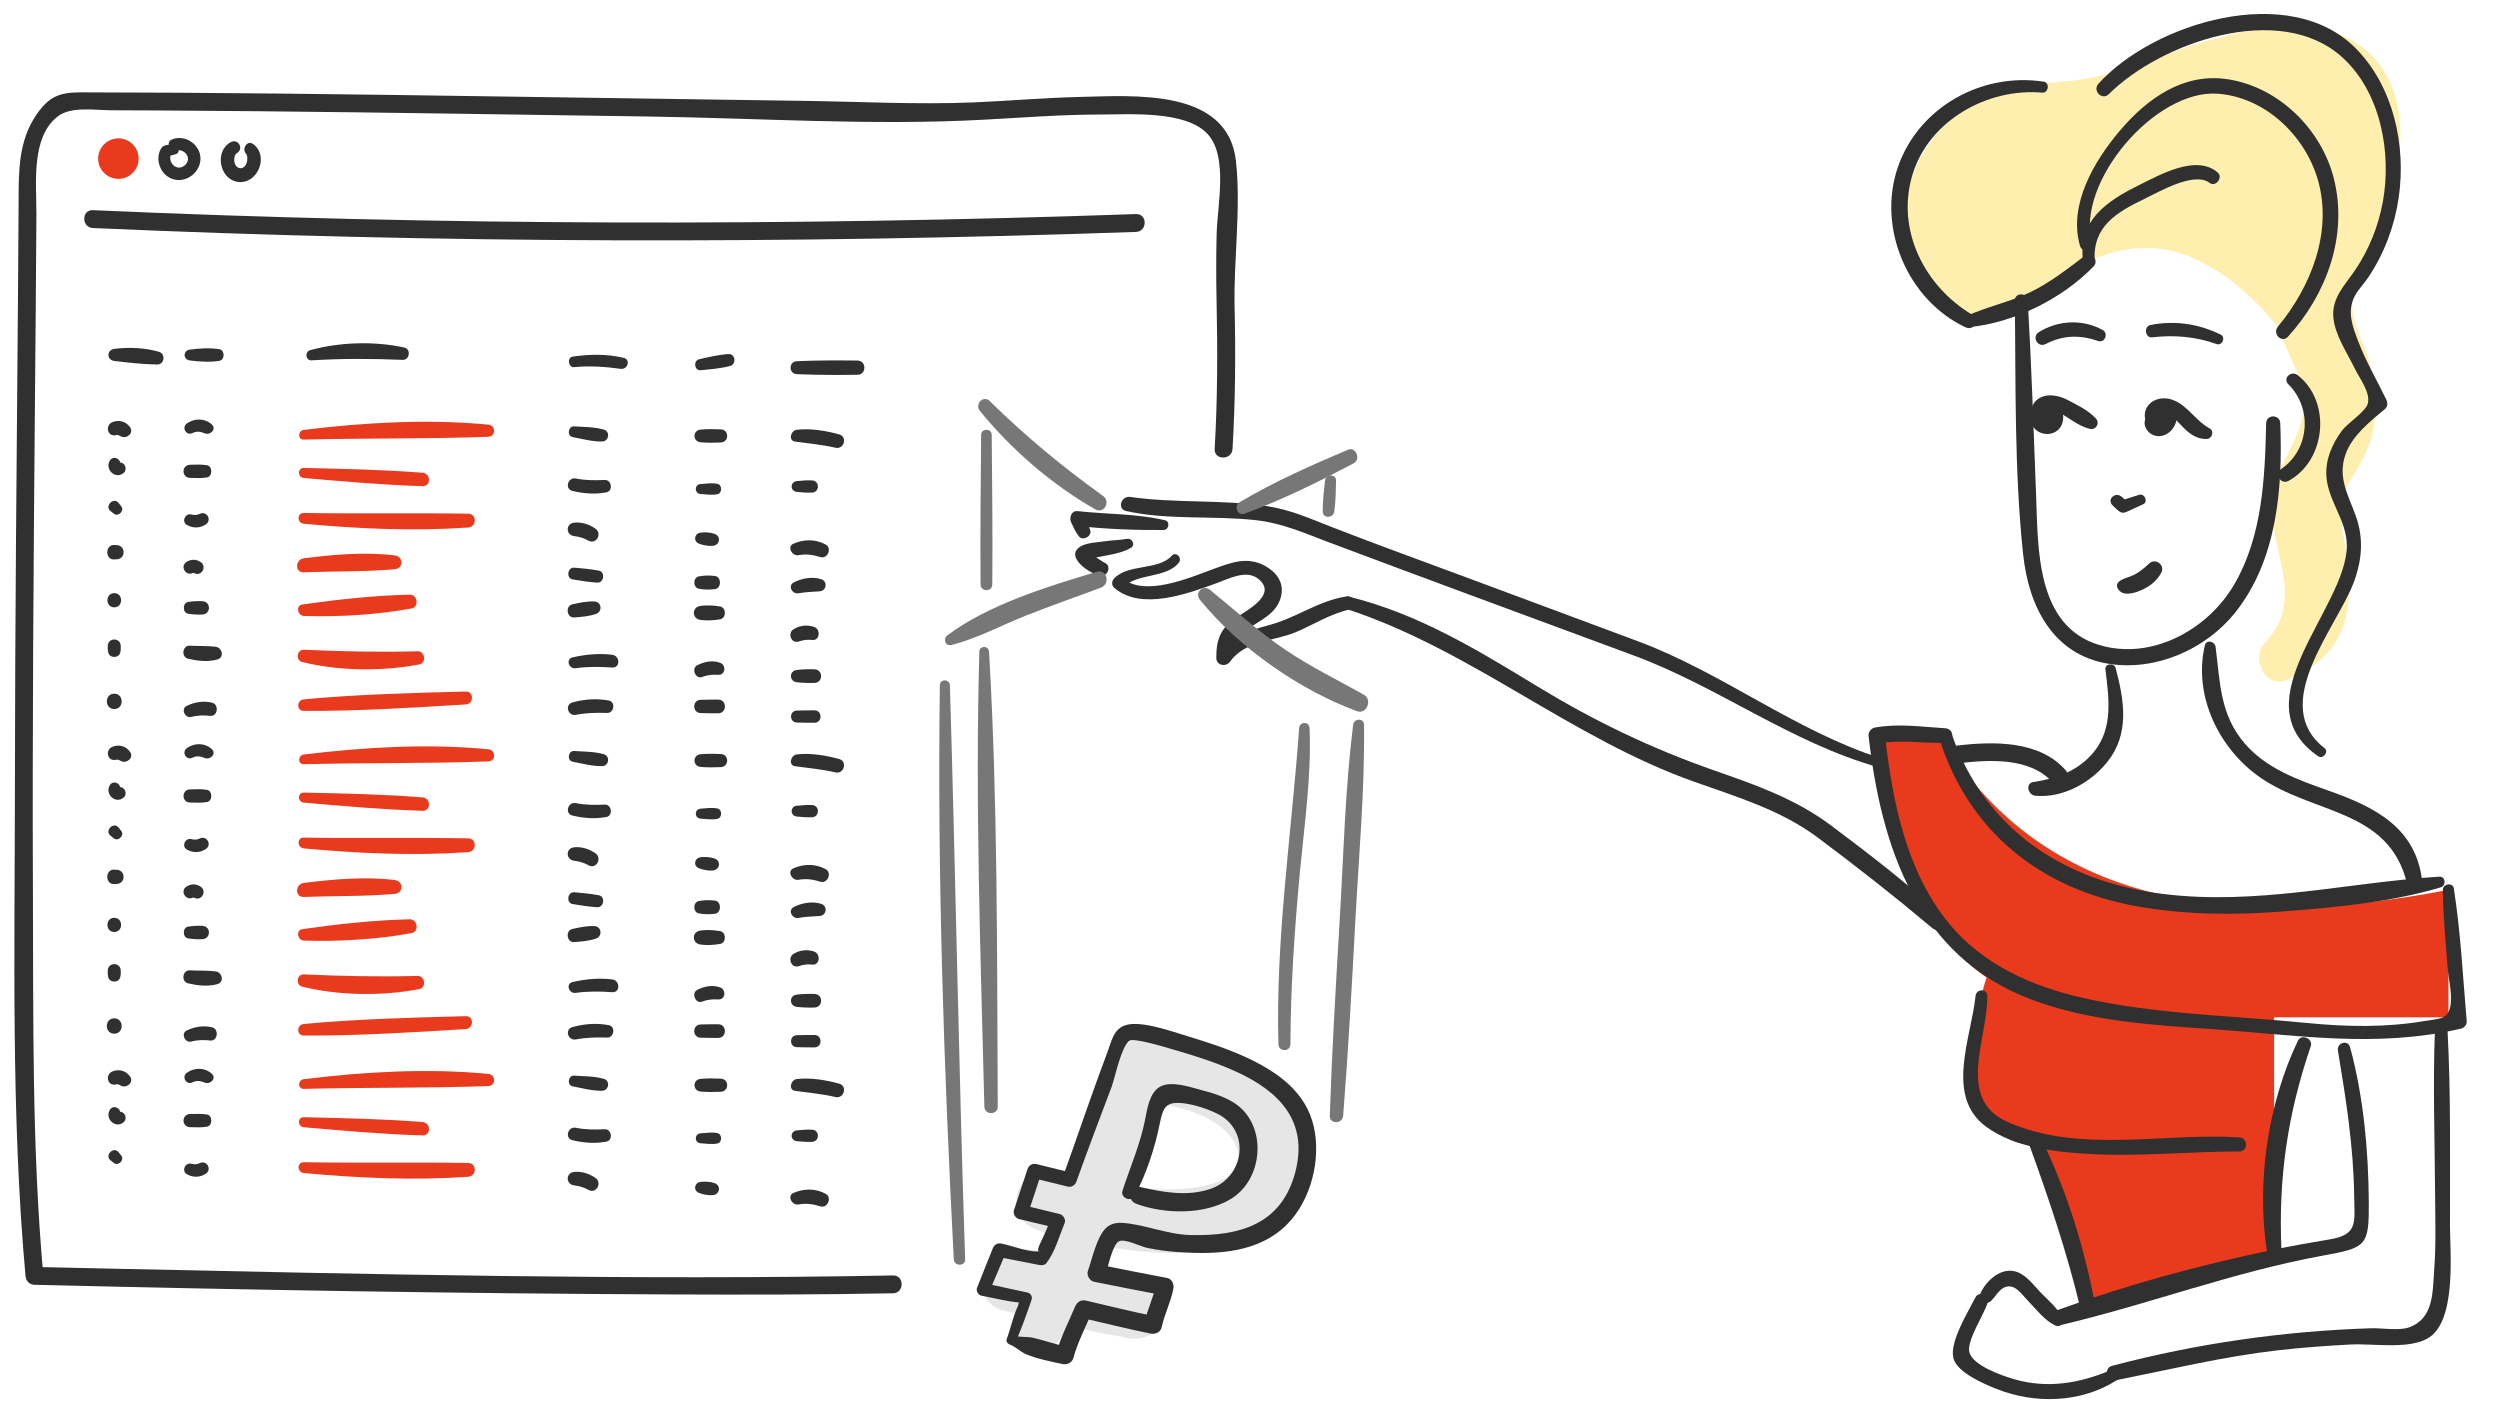 <?xml version="1.0" encoding="utf-8"?>
<!-- Generator: Adobe Illustrator 20.1.0, SVG Export Plug-In . SVG Version: 6.00 Build 0)  -->
<svg version="1.1" xmlns="http://www.w3.org/2000/svg" xmlns:xlink="http://www.w3.org/1999/xlink" x="0px" y="0px"
	 viewBox="0 0 210 119" style="enable-background:new 0 0 210 119;" xml:space="preserve">
<style type="text/css">
	.st0{fill:none;stroke:#F7FAFC;stroke-width:39.997;stroke-linecap:round;stroke-linejoin:round;}
	.st1{fill:none;stroke:#F2F6F9;stroke-width:39.997;stroke-linecap:round;stroke-linejoin:round;}
	.st2{fill:#F7FAFC;}
	.st3{fill:#F2F6F9;}
	.st4{fill:#FFFFFF;}
	.st5{fill:#FCE0DE;}
	.st6{fill:#E6E6E6;}
	.st7{fill:#FFEFAF;}
	.st8{fill:#E93A1D;}
	.st9{fill:#303030;}
	.st10{fill:#E83D25;}
	.st11{fill:#B3B3B3;}
	.st12{fill:#666666;}
	.st13{fill:none;stroke:#E93A1D;stroke-width:1.5;stroke-linecap:round;stroke-linejoin:round;}
	.st14{fill:none;stroke:#E93A1D;stroke-width:1.5;stroke-linecap:round;stroke-linejoin:round;stroke-dasharray:2.026,5.065;}
	.st15{fill:none;stroke:#E93A1D;stroke-width:1.5;stroke-linecap:round;stroke-linejoin:round;stroke-dasharray:1.893,4.732;}
	.st16{fill:#777777;}
	.st17{fill:#172DF8;}
	.st18{fill:none;stroke:#E93A1D;stroke-width:1.5;stroke-linecap:round;stroke-linejoin:round;stroke-dasharray:1.92,4.799;}
	.st19{fill:none;stroke:#E93A1D;stroke-width:1.5;stroke-linecap:round;stroke-linejoin:round;stroke-dasharray:1.92,4.799;}
</style>
<g id="back">
</g>
<g id="Layer_2">
	<g>
		<g>
			<g>
				<path class="st9" d="M103.533,37.713c0.231-3.956,0.267-7.889,0.174-11.848c-0.095-4.058,0.554-8.326,0.112-12.339
					c-0.674-6.127-8.545-5.489-13.141-5.382c-2.973,0.069-5.934,0.333-8.905,0.457
					c-4.716,0.197-9.48-0.064-14.2-0.128C56.064,8.314,44.554,8.131,33.044,7.976
					c-5.936-0.08-11.871-0.148-17.807-0.186c-2.803-0.018-5.606-0.029-8.409-0.033
					C5.031,7.756,4.144,8.072,3.083,9.601c-1.569,2.261-1.51,4.855-1.521,7.475
					c-0.01,2.473-0.029,4.946-0.049,7.418C1.403,38.415,1.261,52.337,1.252,66.259
					c-0.008,13.591-0.334,27.36,0.89,40.913c0.037,0.412,0.314,0.74,0.75,0.75
					c17.833,0.431,35.673,0.738,53.511,0.811c6.204,0.026,12.409,0.022,18.612-0.096c0.964-0.018,0.967-1.518,0-1.5
					c-21.892,0.417-43.818-0.103-65.706-0.571c-2.139-0.046-4.278-0.092-6.417-0.144c0.25,0.25,0.5,0.5,0.75,0.75
					c-0.969-10.73-0.834-21.602-0.877-32.364C2.711,61.121,2.818,47.435,2.935,33.749
					c0.045-5.258,0.097-10.515,0.123-15.773c0.013-2.557-0.481-6.47,1.816-8.213
					c1.117-0.848,3.112-0.504,4.427-0.5C10.62,9.266,11.939,9.272,13.258,9.279c2.803,0.015,5.606,0.037,8.409,0.064
					c10.881,0.105,21.761,0.287,32.641,0.442c9.369,0.133,18.897,0.776,28.254,0.275
					c3.284-0.176,6.564-0.438,9.855-0.439c2.423-0,7.205-0.37,9.038,1.653
					c1.716,1.894,0.806,5.981,0.745,8.347c-0.049,1.904-0.047,3.808-0.006,5.713
					c0.088,4.138,0.08,8.244-0.162,12.379C101.977,38.677,103.477,38.674,103.533,37.713L103.533,37.713z"/>
			</g>
		</g>
		<g>
			<g>
				<path class="st9" d="M7.801,19.154c29.134,1.298,58.484,1.346,87.628,0.327c0.963-0.034,0.967-1.534,0-1.5
					C66.285,19.001,36.935,18.953,7.801,17.654C6.836,17.611,6.838,19.111,7.801,19.154L7.801,19.154z"/>
			</g>
		</g>
		<g>
			<g>
				<path class="st9" d="M14.482,12.145c-0.254,0.037-0.579-0.003-0.794,0.156c-0.164,0.121-0.27,0.371-0.324,0.563
					c-0.115,0.409-0.056,0.861,0.118,1.243c0.396,0.871,1.392,1.261,2.268,0.856
					c0.855-0.396,1.349-1.4,0.95-2.29c-0.39-0.87-1.436-1.338-2.312-0.931c-0.409,0.19-0.223,0.94,0.238,0.879
					c0.362-0.048,0.726-0.011,0.985,0.276c0.287,0.318,0.216,0.739-0.106,1.003
					c-0.67,0.551-1.468-0.279-1.124-0.99c-0.094,0.072-0.188,0.145-0.282,0.217
					c0.205-0.049,0.404-0.111,0.609-0.158C15.258,12.847,15.011,12.068,14.482,12.145L14.482,12.145z"/>
			</g>
		</g>
		<g>
			<g>
				<path class="st9" d="M19.399,11.934c-1.387,0.715-0.996,3.078,0.533,3.338c1.695,0.289,2.719-2.187,1.327-3.173
					c-0.497-0.352-0.954,0.383-0.611,0.791c0.314,0.374,0.04,1.379-0.551,1.225
					c-0.491-0.128-0.571-1.019-0.168-1.276C20.499,12.476,19.999,11.624,19.399,11.934L19.399,11.934z"/>
			</g>
		</g>
		<circle class="st8" cx="9.944" cy="13.324" r="1.701"/>
		<g>
			<g>
				<path class="st9" d="M9.598,30.319c1.183,0.144,2.413,0.282,3.604,0.3c0.62,0.009,0.732-0.9,0.145-1.07
					c-1.18-0.342-2.534-0.4-3.749-0.243C8.95,29.388,8.944,30.239,9.598,30.319L9.598,30.319z"/>
			</g>
		</g>
		<g>
			<g>
				<path class="st9" d="M15.949,30.279c0.815,0.102,1.657,0.162,2.471,0.032c0.484-0.077,0.484-0.9,0-0.978
					c-0.812-0.13-1.657-0.07-2.471,0.032C15.362,29.439,15.361,30.206,15.949,30.279L15.949,30.279z"/>
			</g>
		</g>
		<g>
			<g>
				<path class="st9" d="M26.164,30.268c2.596-0.155,5.065-0.149,7.66-0.038c0.589,0.025,0.724-0.907,0.14-1.036
					c-2.511-0.553-5.435-0.462-7.915,0.222C25.589,29.543,25.664,30.298,26.164,30.268L26.164,30.268z"/>
			</g>
		</g>
		<g>
			<g>
				<path class="st9" d="M48.232,30.839c1.316-0.128,2.598-0.035,3.905,0.143c0.588,0.081,0.87-0.773,0.254-0.921
					c-1.415-0.34-2.846-0.313-4.279-0.109C47.614,30.024,47.726,30.888,48.232,30.839L48.232,30.839z"/>
			</g>
		</g>
		<g>
			<g>
				<path class="st9" d="M58.852,31.099c0.83-0.083,1.671-0.142,2.479-0.357c0.543-0.144,0.45-1.038-0.136-1.001
					c-0.837,0.052-1.652,0.253-2.468,0.437C58.222,30.293,58.32,31.152,58.852,31.099L58.852,31.099z"/>
			</g>
		</g>
		<g>
			<g>
				<path class="st9" d="M66.935,31.429c1.7,0.073,3.396,0.076,5.097,0.053c0.769-0.011,0.77-1.185,0-1.195
					c-1.701-0.024-3.397-0.021-5.097,0.053C66.234,30.37,66.233,31.399,66.935,31.429L66.935,31.429z"/>
			</g>
		</g>
		<g>
			<g>
				<path class="st9" d="M9.748,36.549c0.161-0.041,0.281,0.039,0.422,0.112c0.459,0.236,1.096-0.271,0.762-0.762
					c-0.337-0.494-0.924-0.668-1.484-0.44C8.791,35.726,9.022,36.732,9.748,36.549L9.748,36.549z"/>
			</g>
		</g>
		<g>
			<g>
				<path class="st9" d="M9.22,38.698c-0.439,0.76,0.519,1.628,1.192,1.004c0.306-0.284,0.079-0.878-0.352-0.85
					c-0.102,0.011-0.089,0.083,0.039,0.216C10.212,38.55,9.502,38.21,9.22,38.698L9.22,38.698z"/>
			</g>
		</g>
		<g>
			<g>
				<path class="st9" d="M9.256,42.906c0.106,0.094,0.212,0.176,0.327,0.26c0.357,0.263,0.88-0.26,0.617-0.617
					c-0.084-0.114-0.167-0.22-0.26-0.327C9.527,41.754,8.787,42.493,9.256,42.906L9.256,42.906z"/>
			</g>
		</g>
		<g>
			<g>
				<path class="st9" d="M9.598,46.993c0.071-0.004,0.142-0.008,0.212-0.012c0.765-0.042,0.766-1.147,0-1.19
					c-0.071-0.004-0.142-0.008-0.212-0.012C8.817,45.737,8.816,47.036,9.598,46.993L9.598,46.993z"/>
			</g>
		</g>
		<g>
			<g>
				<path class="st9" d="M9.598,51.016c0.765,0,0.767-1.19,0-1.19C8.832,49.827,8.831,51.016,9.598,51.016
					L9.598,51.016z"/>
			</g>
		</g>
		<g>
			<g>
				<path class="st9" d="M9.053,54.244c-0.01,0.199-0.007,0.369,0.039,0.564c0.118,0.5,0.893,0.5,1.011,0
					c0.046-0.195,0.049-0.365,0.039-0.564C10.108,53.543,9.087,53.542,9.053,54.244L9.053,54.244z"/>
			</g>
		</g>
		<g>
			<g>
				<path class="st9" d="M9.598,59.56c0.829,0,0.831-1.289,0-1.289C8.768,58.271,8.767,59.56,9.598,59.56
					L9.598,59.56z"/>
			</g>
		</g>
		<g>
			<g>
				<path class="st9" d="M16.185,36.371c0.337-0.173,0.678-0.113,1.014,0.029c0.456,0.193,1.029-0.356,0.582-0.755
					c-0.59-0.526-1.427-0.525-2.069-0.084C15.216,35.901,15.644,36.649,16.185,36.371L16.185,36.371z"/>
			</g>
		</g>
		<g>
			<g>
				<path class="st9" d="M15.949,40.142c0.48,0.019,0.939,0.034,1.417-0.034c0.512-0.073,0.512-0.961,0-1.034
					c-0.477-0.068-0.936-0.052-1.417-0.034C15.24,39.068,15.239,40.114,15.949,40.142L15.949,40.142z"/>
			</g>
		</g>
		<g>
			<g>
				<path class="st9" d="M15.705,44.1c0.508,0.286,1.093,0.277,1.581-0.048c0.552-0.368,0.076-1.175-0.517-0.885
					c-0.232,0.113-0.448,0.114-0.691,0.05C15.554,43.079,15.219,43.826,15.705,44.1L15.705,44.1z"/>
			</g>
		</g>
		<g>
			<g>
				<path class="st9" d="M16.221,48.126c0.028,0.004,0.056,0.008,0.084,0.012c0.612,0.338,1.12-0.549,0.544-0.931
					c-0.373-0.248-0.794-0.246-1.172-0.012C15.082,47.564,15.602,48.433,16.221,48.126L16.221,48.126z"/>
			</g>
		</g>
		<g>
			<g>
				<path class="st9" d="M15.812,51.557c0.408,0.059,0.786,0.088,1.199,0.063c0.72-0.044,0.721-1.074,0-1.119
					c-0.413-0.026-0.79,0.004-1.199,0.062C15.319,50.633,15.319,51.487,15.812,51.557L15.812,51.557z"/>
			</g>
		</g>
		<g>
			<g>
				<path class="st9" d="M15.801,55.332c0.798,0.189,1.637,0.284,2.437,0.073c0.641-0.169,0.438-1.016-0.146-1.082
					c-0.708-0.08-1.43-0.043-2.143-0.085C15.322,54.202,15.192,55.187,15.801,55.332L15.801,55.332z"/>
			</g>
		</g>
		<g>
			<g>
				<path class="st9" d="M16.084,60.221c0.525-0.147,1.037-0.144,1.575-0.087c0.636,0.067,0.764-0.968,0.15-1.111
					c-0.741-0.172-1.435-0.052-2.118,0.266C15.16,59.536,15.538,60.373,16.084,60.221L16.084,60.221z"/>
			</g>
		</g>
		<g>
			<g>
				<path class="st8" d="M25.52,36.926c5.159-0.132,10.343-0.048,15.494-0.236c0.666-0.024,0.645-0.957,0-1.02
					c-5.073-0.493-10.445-0.179-15.494,0.441C25.015,36.173,24.981,36.94,25.52,36.926L25.52,36.926z"/>
			</g>
		</g>
		<g>
			<g>
				<path class="st8" d="M25.52,40.151c3.316,0.286,6.647,0.588,9.974,0.686c0.731,0.021,0.713-1.068,0-1.125
					c-3.314-0.265-6.652-0.328-9.974-0.405C24.97,39.295,24.987,40.105,25.52,40.151L25.52,40.151z"/>
			</g>
		</g>
		<g>
			<g>
				<path class="st8" d="M25.52,43.996c4.554,0.419,9.235,0.637,13.802,0.314c0.738-0.052,0.755-1.148,0-1.16
					c-4.598-0.077-9.201,0.015-13.802-0.062C24.927,43.078,24.947,43.944,25.52,43.996L25.52,43.996z"/>
			</g>
		</g>
		<g>
			<g>
				<path class="st8" d="M25.52,48.075c2.533-0.103,5.12-0.035,7.642-0.26c0.756-0.068,0.735-1.069,0-1.16
					c-2.485-0.31-5.165-0.071-7.642,0.242C24.792,46.99,24.742,48.107,25.52,48.075L25.52,48.075z"/>
			</g>
		</g>
		<g>
			<g>
				<path class="st8" d="M25.52,51.74c2.949,0.092,6.152-0.095,9.055-0.632c0.657-0.122,0.499-1.172-0.157-1.157
					c-2.97,0.069-6.087,0.405-9.029,0.828C24.826,50.86,24.991,51.724,25.52,51.74L25.52,51.74z"/>
			</g>
		</g>
		<g>
			<g>
				<path class="st8" d="M25.38,55.609c3.116,0.762,6.699,0.803,9.842,0.203c0.626-0.119,0.478-1.122-0.149-1.105
					c-3.222,0.086-6.337,0.018-9.553-0.128C24.929,54.552,24.807,55.469,25.38,55.609L25.38,55.609z"/>
			</g>
		</g>
		<g>
			<g>
				<path class="st8" d="M25.52,59.716c4.535,0.023,9.078-0.266,13.602-0.544c0.69-0.043,0.703-1.103,0-1.084
					c-4.533,0.121-9.085,0.234-13.602,0.656C24.907,58.801,24.882,59.713,25.52,59.716L25.52,59.716z"/>
			</g>
		</g>
		<g>
			<g>
				<path class="st9" d="M48.11,36.717c0.821,0.153,1.631,0.386,2.474,0.368c0.571-0.012,0.697-0.842,0.136-1.001
					c-0.813-0.231-1.653-0.211-2.487-0.27C47.72,35.777,47.599,36.621,48.11,36.717L48.11,36.717z"/>
			</g>
		</g>
		<g>
			<g>
				<path class="st9" d="M48.088,41.239c0.944,0.226,1.889,0.299,2.846,0.119c0.587-0.111,0.454-1.07-0.141-1.042
					c-0.813,0.039-1.616,0.042-2.417-0.122C47.698,40.054,47.405,41.075,48.088,41.239L48.088,41.239z"/>
			</g>
		</g>
		<g>
			<g>
				<path class="st9" d="M48.232,45.033c0.433,0.054,0.808,0.157,1.189,0.375c0.66,0.377,1.198-0.584,0.589-1.007
					c-0.509-0.353-1.153-0.564-1.778-0.499C47.5,43.978,47.512,44.944,48.232,45.033L48.232,45.033z"/>
			</g>
		</g>
		<g>
			<g>
				<path class="st9" d="M48.098,48.671c0.685,0.116,1.374,0.227,2.068,0.269c0.57,0.034,0.707-0.898,0.136-1.007
					c-0.683-0.13-1.377-0.195-2.07-0.251C47.672,47.635,47.537,48.576,48.098,48.671L48.098,48.671z"/>
			</g>
		</g>
		<g>
			<g>
				<path class="st9" d="M48.232,51.867c0.615-0.047,1.251-0.094,1.835-0.298c0.564-0.197,0.475-1.02-0.142-1.047
					c-0.619-0.027-1.241,0.108-1.843,0.241C47.472,50.896,47.595,51.916,48.232,51.867L48.232,51.867z"/>
			</g>
		</g>
		<g>
			<g>
				<path class="st9" d="M48.358,56.132c1.021-0.146,2.042-0.128,3.068-0.059c0.701,0.048,0.667-0.99,0-1.072
					c-1.116-0.139-2.227-0.03-3.32,0.216C47.496,55.354,47.771,56.216,48.358,56.132L48.358,56.132z"/>
			</g>
		</g>
		<g>
			<g>
				<path class="st9" d="M48.376,60.044c0.865-0.167,1.744-0.186,2.623-0.157c0.586,0.02,0.737-0.931,0.141-1.042
					c-1.034-0.192-2.038-0.119-3.05,0.159C47.413,59.19,47.701,60.174,48.376,60.044L48.376,60.044z"/>
			</g>
		</g>
		<g>
			<g>
				<path class="st9" d="M58.852,37.151c0.563,0.052,1.135,0.044,1.699,0.018c0.708-0.033,0.71-1.069,0-1.102
					c-0.564-0.026-1.136-0.034-1.699,0.018C58.167,36.148,58.166,37.088,58.852,37.151L58.852,37.151z"/>
			</g>
		</g>
		<g>
			<g>
				<path class="st9" d="M58.852,41.496c0.466,0.034,0.934,0.106,1.396,0.022c0.436-0.08,0.436-0.801,0-0.881
					c-0.462-0.085-0.93-0.012-1.396,0.022C58.314,40.697,58.313,41.458,58.852,41.496L58.852,41.496z"/>
			</g>
		</g>
		<g>
			<g>
				<path class="st9" d="M58.726,45.671c0.352,0.133,0.797,0.221,1.173,0.178c0.569-0.066,0.695-0.794,0.136-1.001
					c-0.357-0.133-0.806-0.154-1.182-0.109C58.322,44.803,58.206,45.475,58.726,45.671L58.726,45.671z"/>
			</g>
		</g>
		<g>
			<g>
				<path class="st9" d="M58.709,49.455c0.457,0.081,0.898,0.094,1.357,0.031c0.545-0.075,0.546-1.027,0-1.102
					c-0.459-0.063-0.9-0.05-1.357,0.031C58.195,48.507,58.194,49.363,58.709,49.455L58.709,49.455z"/>
			</g>
		</g>
		<g>
			<g>
				<path class="st9" d="M58.852,52.075c0.553,0.071,1.087,0.037,1.635-0.052c0.534-0.087,0.534-0.992,0-1.079
					c-0.548-0.089-1.083-0.123-1.635-0.052C58.093,50.988,58.092,51.978,58.852,52.075L58.852,52.075z"/>
			</g>
		</g>
		<g>
			<g>
				<path class="st9" d="M58.996,56.864c0.445-0.181,0.878-0.201,1.353-0.181c0.607,0.026,0.664-0.83,0.137-1.013
					c-0.656-0.228-1.296-0.094-1.907,0.203C58.035,56.138,58.424,57.097,58.996,56.864L58.996,56.864z"/>
			</g>
		</g>
		<g>
			<g>
				<path class="st9" d="M58.852,59.897c0.496,0.016,0.99,0.021,1.486,0.018c0.739-0.006,0.74-1.143,0-1.148
					c-0.496-0.004-0.99,0.002-1.486,0.018C58.136,58.807,58.135,59.874,58.852,59.897L58.852,59.897z"/>
			</g>
		</g>
		<g>
			<g>
				<path class="st9" d="M66.8,37.095c1.137,0.159,2.253,0.253,3.376,0.515c0.729,0.17,1.037-0.927,0.31-1.124
					c-1.119-0.304-2.392-0.522-3.551-0.386C66.427,36.159,66.181,37.009,66.8,37.095L66.8,37.095z"/>
			</g>
		</g>
		<g>
			<g>
				<path class="st9" d="M66.935,41.319c0.43,0.044,0.842,0.075,1.274,0.059c0.659-0.025,0.661-1,0-1.025
					c-0.432-0.017-0.844,0.015-1.274,0.059C66.352,40.471,66.351,41.26,66.935,41.319L66.935,41.319z"/>
			</g>
		</g>
		<g>
			<g>
				<path class="st9" d="M67.077,46.634c0.63-0.115,1.215-0.035,1.819,0.158c0.622,0.199,1.031-0.753,0.447-1.06
					c-0.861-0.454-1.792-0.447-2.677-0.072C66.074,45.91,66.526,46.734,67.077,46.634L67.077,46.634z"/>
			</g>
		</g>
		<g>
			<g>
				<path class="st9" d="M67.068,49.835c0.604-0.112,1.171-0.116,1.78-0.161c0.58-0.043,0.707-0.829,0.138-1.019
					c-0.734-0.244-1.627-0.082-2.304,0.264C66.147,49.193,66.541,49.933,67.068,49.835L67.068,49.835z"/>
			</g>
		</g>
		<g>
			<g>
				<path class="st9" d="M67.085,53.888c0.398-0.133,0.728-0.174,1.147-0.131c0.656,0.069,0.716-0.909,0.149-1.099
					c-0.581-0.195-1.207-0.125-1.729,0.202C66.13,53.185,66.457,54.097,67.085,53.888L67.085,53.888z"/>
			</g>
		</g>
		<g>
			<g>
				<path class="st9" d="M66.935,57.308c0.496,0.057,0.988,0.072,1.486,0.056c0.735-0.024,0.736-1.118,0-1.143
					c-0.499-0.016-0.991-0.002-1.486,0.056C66.273,56.353,66.272,57.231,66.935,57.308L66.935,57.308z"/>
			</g>
		</g>
		<g>
			<g>
				<path class="st9" d="M66.935,60.694c0.496,0.009,0.991,0.021,1.486,0.018c0.671-0.005,0.672-1.038,0-1.043
					c-0.496-0.004-0.991,0.008-1.486,0.018C66.287,59.698,66.285,60.682,66.935,60.694L66.935,60.694z"/>
			</g>
		</g>
		<g>
			<g>
				<path class="st9" d="M9.748,63.819c0.161-0.041,0.281,0.039,0.422,0.112c0.459,0.236,1.096-0.271,0.762-0.762
					c-0.337-0.494-0.924-0.668-1.484-0.44C8.791,62.995,9.022,64.002,9.748,63.819L9.748,63.819z"/>
			</g>
		</g>
		<g>
			<g>
				<path class="st9" d="M9.22,65.967c-0.439,0.76,0.519,1.628,1.192,1.004c0.306-0.284,0.079-0.878-0.352-0.85
					c-0.102,0.011-0.089,0.083,0.039,0.216C10.212,65.819,9.502,65.479,9.22,65.967L9.22,65.967z"/>
			</g>
		</g>
		<g>
			<g>
				<path class="st9" d="M9.256,70.175c0.106,0.094,0.212,0.176,0.327,0.26c0.357,0.263,0.88-0.26,0.617-0.617
					c-0.084-0.114-0.167-0.22-0.26-0.327C9.527,69.023,8.787,69.763,9.256,70.175L9.256,70.175z"/>
			</g>
		</g>
		<g>
			<g>
				<path class="st9" d="M9.598,74.262c0.071-0.004,0.142-0.008,0.212-0.012c0.765-0.042,0.766-1.147,0-1.19
					c-0.071-0.004-0.142-0.008-0.212-0.012C8.817,73.007,8.816,74.306,9.598,74.262L9.598,74.262z"/>
			</g>
		</g>
		<g>
			<g>
				<path class="st9" d="M9.598,78.286c0.765,0,0.767-1.19,0-1.19C8.832,77.096,8.831,78.286,9.598,78.286
					L9.598,78.286z"/>
			</g>
		</g>
		<g>
			<g>
				<path class="st9" d="M9.053,81.513c-0.01,0.199-0.007,0.369,0.039,0.564c0.118,0.5,0.893,0.5,1.011,0
					c0.046-0.195,0.049-0.365,0.039-0.564C10.108,80.813,9.087,80.811,9.053,81.513L9.053,81.513z"/>
			</g>
		</g>
		<g>
			<g>
				<path class="st9" d="M9.598,86.83c0.829,0,0.831-1.289,0-1.289C8.768,85.541,8.767,86.83,9.598,86.83
					L9.598,86.83z"/>
			</g>
		</g>
		<g>
			<g>
				<path class="st9" d="M16.185,63.641c0.337-0.173,0.678-0.113,1.014,0.029c0.456,0.193,1.029-0.356,0.582-0.755
					c-0.59-0.526-1.427-0.525-2.069-0.084C15.216,63.171,15.644,63.919,16.185,63.641L16.185,63.641z"/>
			</g>
		</g>
		<g>
			<g>
				<path class="st9" d="M15.949,67.411c0.48,0.019,0.939,0.034,1.417-0.034c0.512-0.073,0.512-0.961,0-1.034
					c-0.477-0.068-0.936-0.052-1.417-0.034C15.24,66.337,15.239,67.384,15.949,67.411L15.949,67.411z"/>
			</g>
		</g>
		<g>
			<g>
				<path class="st9" d="M15.705,71.369c0.508,0.286,1.093,0.277,1.581-0.048c0.552-0.368,0.076-1.175-0.517-0.885
					c-0.232,0.113-0.448,0.114-0.691,0.05C15.554,70.349,15.219,71.096,15.705,71.369L15.705,71.369z"/>
			</g>
		</g>
		<g>
			<g>
				<path class="st9" d="M16.221,75.395c0.028,0.004,0.056,0.008,0.084,0.012c0.612,0.338,1.12-0.549,0.544-0.931
					c-0.373-0.248-0.794-0.246-1.172-0.012C15.082,74.833,15.602,75.703,16.221,75.395L16.221,75.395z"/>
			</g>
		</g>
		<g>
			<g>
				<path class="st9" d="M15.812,78.827c0.408,0.059,0.786,0.088,1.199,0.063c0.72-0.044,0.721-1.074,0-1.119
					c-0.413-0.026-0.79,0.004-1.199,0.062C15.319,77.903,15.319,78.756,15.812,78.827L15.812,78.827z"/>
			</g>
		</g>
		<g>
			<g>
				<path class="st9" d="M15.801,82.601c0.798,0.189,1.637,0.284,2.437,0.073c0.641-0.169,0.438-1.016-0.146-1.082
					c-0.708-0.08-1.43-0.043-2.143-0.085C15.322,81.471,15.192,82.457,15.801,82.601L15.801,82.601z"/>
			</g>
		</g>
		<g>
			<g>
				<path class="st9" d="M16.084,87.49c0.525-0.147,1.037-0.144,1.575-0.087c0.636,0.067,0.764-0.968,0.15-1.111
					c-0.741-0.172-1.435-0.052-2.118,0.266C15.16,86.805,15.538,87.642,16.084,87.49L16.084,87.49z"/>
			</g>
		</g>
		<g>
			<g>
				<path class="st8" d="M25.52,64.195c5.159-0.132,10.343-0.048,15.494-0.236c0.666-0.024,0.645-0.957,0-1.02
					c-5.073-0.493-10.445-0.179-15.494,0.441C25.015,63.443,24.981,64.209,25.52,64.195L25.52,64.195z"/>
			</g>
		</g>
		<g>
			<g>
				<path class="st8" d="M25.52,67.42c3.316,0.286,6.647,0.588,9.974,0.686c0.731,0.021,0.713-1.068,0-1.125
					c-3.314-0.265-6.652-0.328-9.974-0.405C24.97,66.564,24.987,67.374,25.52,67.42L25.52,67.42z"/>
			</g>
		</g>
		<g>
			<g>
				<path class="st8" d="M25.52,71.266c4.554,0.419,9.235,0.637,13.802,0.314c0.738-0.052,0.755-1.148,0-1.16
					c-4.598-0.077-9.201,0.015-13.802-0.062C24.927,70.347,24.947,71.213,25.52,71.266L25.52,71.266z"/>
			</g>
		</g>
		<g>
			<g>
				<path class="st8" d="M25.52,75.345c2.533-0.103,5.12-0.035,7.642-0.26c0.756-0.068,0.735-1.069,0-1.16
					c-2.485-0.31-5.165-0.071-7.642,0.242C24.792,74.259,24.742,75.377,25.52,75.345L25.52,75.345z"/>
			</g>
		</g>
		<g>
			<g>
				<path class="st8" d="M25.52,79.01c2.949,0.092,6.152-0.095,9.055-0.632c0.657-0.122,0.499-1.172-0.157-1.157
					c-2.97,0.069-6.087,0.405-9.029,0.828C24.826,78.13,24.991,78.993,25.52,79.01L25.52,79.01z"/>
			</g>
		</g>
		<g>
			<g>
				<path class="st8" d="M25.38,82.879c3.116,0.762,6.699,0.803,9.842,0.203c0.626-0.119,0.478-1.122-0.149-1.105
					c-3.222,0.086-6.337,0.018-9.553-0.128C24.929,81.822,24.807,82.738,25.38,82.879L25.38,82.879z"/>
			</g>
		</g>
		<g>
			<g>
				<path class="st8" d="M25.52,86.986c4.535,0.023,9.078-0.266,13.602-0.544c0.69-0.043,0.703-1.103,0-1.084
					c-4.533,0.121-9.085,0.234-13.602,0.656C24.907,86.07,24.882,86.982,25.52,86.986L25.52,86.986z"/>
			</g>
		</g>
		<g>
			<g>
				<path class="st9" d="M48.11,63.986c0.821,0.153,1.631,0.386,2.474,0.368c0.571-0.012,0.697-0.842,0.136-1.001
					c-0.813-0.231-1.653-0.211-2.487-0.27C47.72,63.046,47.599,63.891,48.11,63.986L48.11,63.986z"/>
			</g>
		</g>
		<g>
			<g>
				<path class="st9" d="M48.088,68.508c0.944,0.226,1.889,0.299,2.846,0.119c0.587-0.111,0.454-1.07-0.141-1.042
					c-0.813,0.039-1.616,0.042-2.417-0.122C47.698,67.324,47.405,68.344,48.088,68.508L48.088,68.508z"/>
			</g>
		</g>
		<g>
			<g>
				<path class="st9" d="M48.232,72.303c0.433,0.054,0.808,0.157,1.189,0.375c0.66,0.377,1.198-0.584,0.589-1.007
					c-0.509-0.353-1.153-0.564-1.778-0.499C47.5,71.248,47.512,72.213,48.232,72.303L48.232,72.303z"/>
			</g>
		</g>
		<g>
			<g>
				<path class="st9" d="M48.098,75.94c0.685,0.116,1.374,0.227,2.068,0.269c0.57,0.034,0.707-0.898,0.136-1.007
					c-0.683-0.13-1.377-0.195-2.07-0.251C47.672,74.904,47.537,75.845,48.098,75.94L48.098,75.94z"/>
			</g>
		</g>
		<g>
			<g>
				<path class="st9" d="M48.232,79.136c0.615-0.047,1.251-0.094,1.835-0.298c0.564-0.197,0.475-1.02-0.142-1.047
					c-0.619-0.027-1.241,0.108-1.843,0.241C47.472,78.165,47.595,79.185,48.232,79.136L48.232,79.136z"/>
			</g>
		</g>
		<g>
			<g>
				<path class="st9" d="M48.358,83.402c1.021-0.146,2.042-0.128,3.068-0.059c0.701,0.047,0.667-0.99,0-1.072
					c-1.116-0.139-2.227-0.03-3.32,0.216C47.496,82.624,47.771,83.486,48.358,83.402L48.358,83.402z"/>
			</g>
		</g>
		<g>
			<g>
				<path class="st9" d="M48.376,87.313c0.865-0.167,1.744-0.186,2.623-0.157c0.586,0.02,0.737-0.931,0.141-1.042
					c-1.034-0.192-2.038-0.119-3.05,0.159C47.413,86.459,47.701,87.443,48.376,87.313L48.376,87.313z"/>
			</g>
		</g>
		<g>
			<g>
				<path class="st9" d="M58.852,64.421c0.563,0.052,1.135,0.044,1.699,0.018c0.708-0.033,0.71-1.069,0-1.102
					c-0.564-0.026-1.136-0.034-1.699,0.018C58.167,63.417,58.166,64.358,58.852,64.421L58.852,64.421z"/>
			</g>
		</g>
		<g>
			<g>
				<path class="st9" d="M58.852,68.766c0.466,0.034,0.934,0.106,1.396,0.022c0.436-0.08,0.436-0.801,0-0.881
					c-0.462-0.085-0.93-0.012-1.396,0.022C58.314,67.967,58.313,68.727,58.852,68.766L58.852,68.766z"/>
			</g>
		</g>
		<g>
			<g>
				<path class="st9" d="M58.726,72.941c0.352,0.133,0.797,0.221,1.173,0.178c0.569-0.066,0.695-0.794,0.136-1.001
					c-0.357-0.133-0.806-0.154-1.182-0.109C58.322,72.072,58.206,72.745,58.726,72.941L58.726,72.941z"/>
			</g>
		</g>
		<g>
			<g>
				<path class="st9" d="M58.709,76.724c0.457,0.081,0.898,0.094,1.357,0.031c0.545-0.075,0.546-1.027,0-1.102
					c-0.459-0.063-0.9-0.05-1.357,0.031C58.195,75.776,58.194,76.633,58.709,76.724L58.709,76.724z"/>
			</g>
		</g>
		<g>
			<g>
				<path class="st9" d="M58.852,79.344c0.553,0.071,1.087,0.037,1.635-0.052c0.534-0.087,0.534-0.992,0-1.079
					c-0.548-0.089-1.083-0.123-1.635-0.052C58.093,78.258,58.092,79.247,58.852,79.344L58.852,79.344z"/>
			</g>
		</g>
		<g>
			<g>
				<path class="st9" d="M58.996,84.133c0.445-0.181,0.878-0.201,1.353-0.181c0.607,0.026,0.664-0.83,0.137-1.013
					c-0.656-0.228-1.296-0.094-1.907,0.203C58.035,83.407,58.424,84.367,58.996,84.133L58.996,84.133z"/>
			</g>
		</g>
		<g>
			<g>
				<path class="st9" d="M58.852,87.167c0.496,0.016,0.99,0.021,1.486,0.018c0.739-0.006,0.74-1.143,0-1.148
					c-0.496-0.004-0.99,0.002-1.486,0.018C58.136,86.076,58.135,87.144,58.852,87.167L58.852,87.167z"/>
			</g>
		</g>
		<g>
			<g>
				<path class="st9" d="M66.8,64.365c1.137,0.159,2.253,0.253,3.376,0.515c0.729,0.17,1.037-0.927,0.31-1.124
					c-1.119-0.304-2.392-0.522-3.551-0.386C66.427,63.429,66.181,64.278,66.8,64.365L66.8,64.365z"/>
			</g>
		</g>
		<g>
			<g>
				<path class="st9" d="M66.935,68.589c0.43,0.044,0.842,0.075,1.274,0.059c0.659-0.025,0.661-1,0-1.025
					c-0.432-0.017-0.844,0.015-1.274,0.059C66.352,67.74,66.351,68.529,66.935,68.589L66.935,68.589z"/>
			</g>
		</g>
		<g>
			<g>
				<path class="st9" d="M67.077,73.903c0.63-0.115,1.215-0.035,1.819,0.158c0.622,0.199,1.031-0.753,0.447-1.06
					c-0.861-0.454-1.792-0.447-2.677-0.072C66.074,73.179,66.526,74.003,67.077,73.903L67.077,73.903z"/>
			</g>
		</g>
		<g>
			<g>
				<path class="st9" d="M67.068,77.105c0.604-0.112,1.171-0.116,1.78-0.161c0.58-0.043,0.707-0.829,0.138-1.019
					c-0.734-0.244-1.627-0.082-2.304,0.264C66.147,76.463,66.541,77.202,67.068,77.105L67.068,77.105z"/>
			</g>
		</g>
		<g>
			<g>
				<path class="st9" d="M67.085,81.157c0.398-0.133,0.728-0.174,1.147-0.131c0.656,0.069,0.716-0.909,0.149-1.099
					c-0.581-0.195-1.207-0.125-1.729,0.202C66.13,80.455,66.457,81.367,67.085,81.157L67.085,81.157z"/>
			</g>
		</g>
		<g>
			<g>
				<path class="st9" d="M66.935,84.577c0.496,0.057,0.988,0.072,1.486,0.056c0.735-0.024,0.736-1.118,0-1.143
					c-0.499-0.016-0.991-0.002-1.486,0.056C66.273,83.622,66.272,84.501,66.935,84.577L66.935,84.577z"/>
			</g>
		</g>
		<g>
			<g>
				<path class="st9" d="M66.935,87.963c0.496,0.009,0.991,0.021,1.486,0.018c0.671-0.005,0.672-1.038,0-1.043
					c-0.496-0.004-0.991,0.008-1.486,0.018C66.287,86.968,66.285,87.951,66.935,87.963L66.935,87.963z"/>
			</g>
		</g>
		<g>
			<g>
				<path class="st9" d="M9.748,91.088c0.161-0.041,0.281,0.039,0.422,0.112c0.459,0.236,1.096-0.271,0.762-0.762
					c-0.337-0.494-0.924-0.668-1.484-0.44C8.791,90.265,9.022,91.271,9.748,91.088L9.748,91.088z"/>
			</g>
		</g>
		<g>
			<g>
				<path class="st9" d="M9.22,93.237c-0.439,0.76,0.519,1.628,1.192,1.004c0.306-0.284,0.079-0.878-0.352-0.85
					c-0.102,0.011-0.089,0.083,0.039,0.216C10.212,93.088,9.502,92.749,9.22,93.237L9.22,93.237z"/>
			</g>
		</g>
		<g>
			<g>
				<path class="st9" d="M9.256,97.445c0.106,0.094,0.212,0.176,0.327,0.26c0.357,0.263,0.88-0.26,0.617-0.617
					c-0.084-0.114-0.167-0.22-0.26-0.327C9.527,96.293,8.787,97.032,9.256,97.445L9.256,97.445z"/>
			</g>
		</g>
		<g>
			<g>
				<path class="st9" d="M16.185,90.91c0.337-0.173,0.678-0.113,1.014,0.029c0.456,0.193,1.029-0.356,0.582-0.755
					c-0.59-0.526-1.427-0.525-2.069-0.084C15.216,90.44,15.644,91.188,16.185,90.91L16.185,90.91z"/>
			</g>
		</g>
		<g>
			<g>
				<path class="st9" d="M15.949,94.681c0.48,0.019,0.939,0.034,1.417-0.034c0.512-0.073,0.512-0.961,0-1.034
					c-0.477-0.068-0.936-0.052-1.417-0.034C15.24,93.607,15.239,94.653,15.949,94.681L15.949,94.681z"/>
			</g>
		</g>
		<g>
			<g>
				<path class="st9" d="M15.705,98.639c0.508,0.286,1.093,0.277,1.581-0.048c0.552-0.368,0.076-1.175-0.517-0.885
					c-0.232,0.113-0.448,0.114-0.691,0.05C15.554,97.618,15.219,98.365,15.705,98.639L15.705,98.639z"/>
			</g>
		</g>
		<g>
			<g>
				<path class="st8" d="M25.52,91.465c5.159-0.132,10.343-0.048,15.494-0.236c0.666-0.024,0.645-0.957,0-1.02
					c-5.073-0.493-10.445-0.179-15.494,0.441C25.015,90.712,24.981,91.479,25.52,91.465L25.52,91.465z"/>
			</g>
		</g>
		<g>
			<g>
				<path class="st8" d="M25.52,94.69c3.316,0.286,6.647,0.588,9.974,0.686c0.731,0.021,0.713-1.068,0-1.125
					c-3.314-0.265-6.652-0.328-9.974-0.405C24.97,93.833,24.987,94.644,25.52,94.69L25.52,94.69z"/>
			</g>
		</g>
		<g>
			<g>
				<path class="st8" d="M25.52,98.535c4.554,0.419,9.235,0.637,13.802,0.314c0.738-0.052,0.755-1.148,0-1.16
					c-4.598-0.077-9.201,0.015-13.802-0.062C24.927,97.617,24.947,98.482,25.52,98.535L25.52,98.535z"/>
			</g>
		</g>
		<g>
			<g>
				<path class="st9" d="M48.11,91.255c0.821,0.153,1.631,0.386,2.474,0.368c0.571-0.012,0.697-0.842,0.136-1.001
					c-0.813-0.231-1.653-0.211-2.487-0.27C47.72,90.316,47.599,91.16,48.11,91.255L48.11,91.255z"/>
			</g>
		</g>
		<g>
			<g>
				<path class="st9" d="M48.088,95.778c0.944,0.226,1.889,0.299,2.846,0.119c0.587-0.111,0.454-1.07-0.141-1.042
					c-0.813,0.039-1.616,0.042-2.417-0.122C47.698,94.593,47.405,95.614,48.088,95.778L48.088,95.778z"/>
			</g>
		</g>
		<g>
			<g>
				<path class="st9" d="M48.232,99.572c0.433,0.054,0.808,0.157,1.189,0.375c0.66,0.377,1.198-0.584,0.589-1.007
					c-0.509-0.353-1.153-0.564-1.778-0.499C47.5,98.517,47.512,99.483,48.232,99.572L48.232,99.572z"/>
			</g>
		</g>
		<g>
			<g>
				<path class="st9" d="M58.852,91.69c0.563,0.052,1.135,0.044,1.699,0.018c0.708-0.033,0.71-1.069,0-1.102
					c-0.564-0.026-1.136-0.034-1.699,0.018C58.167,90.687,58.166,91.627,58.852,91.69L58.852,91.69z"/>
			</g>
		</g>
		<g>
			<g>
				<path class="st9" d="M58.852,96.035c0.466,0.034,0.934,0.106,1.396,0.022c0.436-0.08,0.436-0.801,0-0.881
					c-0.462-0.085-0.93-0.012-1.396,0.022C58.314,95.236,58.313,95.997,58.852,96.035L58.852,96.035z"/>
			</g>
		</g>
		<g>
			<g>
				<path class="st9" d="M58.726,100.21c0.352,0.133,0.797,0.221,1.173,0.178c0.569-0.066,0.695-0.794,0.136-1.001
					c-0.357-0.133-0.806-0.154-1.182-0.109C58.322,99.342,58.206,100.014,58.726,100.21L58.726,100.21z"/>
			</g>
		</g>
		<g>
			<g>
				<path class="st9" d="M66.8,91.634c1.137,0.159,2.253,0.253,3.376,0.515c0.729,0.17,1.037-0.927,0.31-1.124
					c-1.119-0.304-2.392-0.522-3.551-0.386C66.427,90.698,66.181,91.548,66.8,91.634L66.8,91.634z"/>
			</g>
		</g>
		<g>
			<g>
				<path class="st9" d="M66.935,95.858c0.43,0.044,0.842,0.075,1.274,0.059c0.659-0.025,0.661-1,0-1.025
					c-0.432-0.017-0.844,0.015-1.274,0.059C66.352,95.01,66.351,95.799,66.935,95.858L66.935,95.858z"/>
			</g>
		</g>
		<g>
			<g>
				<path class="st9" d="M67.077,101.173c0.63-0.115,1.215-0.035,1.819,0.158c0.622,0.199,1.031-0.753,0.447-1.06
					c-0.861-0.454-1.792-0.447-2.677-0.072C66.074,100.448,66.526,101.273,67.077,101.173L67.077,101.173z"/>
			</g>
		</g>
	</g>
	<path class="st6" d="M96.875,87.243c-1.495-0.274-2.706,0.404-3.238,1.838c-1.153,3.111-2.53,6.237-3.864,9.386
		c-0.339-0.095-0.694-0.182-1.087-0.252c-3.332-0.595-4.744,4.11-1.416,5.138c0.153,0.047,0.313,0.095,0.473,0.143
		c-0.199,0.524-0.396,1.048-0.583,1.573c-0.663-0.098-1.339-0.15-2.086-0.148
		c-2.912,0.005-3.67,4.524-0.702,5.186c0.394,0.088,0.79,0.184,1.185,0.276c-0.05,0.206-0.115,0.41-0.162,0.616
		c-0.509,2.243,2.321,3.321,3.598,1.517c0.261-0.368,0.493-0.765,0.741-1.147c1.555,0.362,3.114,0.695,4.674,0.951
		c0.432,0.147,0.91,0.183,1.377,0.092c0.061-0.012,0.123-0.024,0.185-0.036c1.61-0.315,2.03-2.212,1.416-3.481
		c-0.644-1.331-2.395-2.111-4.404-2.624c0.18-0.496,0.329-0.985,0.445-1.465
		c6.229,1.008,13.483,0.654,16.029-5.179C112.846,91.859,102.502,88.275,96.875,87.243z M101.369,99.563
		c-1.902,0.453-3.968,0.425-6.025,0.16c0.887-2.336,1.716-4.678,2.533-6.948c1.423,0.303,2.864,0.714,3.992,1.414
		C104.575,95.869,105.147,98.662,101.369,99.563z"/>
	<path class="st7" d="M201.251,14.538c0.931-3.974,0.319-8.646-3.434-11.001c-3.922-2.462-9.927-0.939-13.964,0.368
		c-3.56,1.152-6.371,2.577-10.167,2.907c-2.517,0.219-4.937,0.375-7.255,1.5
		c-7.341,3.566-9.54,14.766-0.898,18.19c0.329,0.13,0.625,0.164,0.892,0.138
		c0.102,0.012,0.198,0.033,0.303,0.04c1.817,0.11,3.058-0.938,4.405-1.932c3.025-2.232,5.81-4.146,9.822-3.899
		c3.751,0.231,7.723,3.201,10.465,6.719c0.725,2.521,2.652,4.661,1.939,7.66c-0.597,2.511-2.35,4.184-2.517,6.867
		c-0.253,4.061,2.93,8.265-0.584,11.884c-1.204,1.24-0.003,3.904,1.832,3.147
		c4.713-1.944,5.663-5.307,5.082-10.218c-0.223-1.883-0.886-3.381-0.341-5.237c0.369-1.256,1.193-2.136,1.744-3.291
		c1.028-2.152,1.229-4.554,0.739-6.879c-0.684-3.246-2.442-4.716-1.413-8.014
		C198.851,20.445,200.521,17.657,201.251,14.538z"/>
	<path class="st8" d="M163.195,62.126c7.866,12.839,22.224,16.505,42.474,12.626l0,10.705h-14.645v19.546l-15.669,4.657
		l-4.318-13.618c-0.2,0.036-0.402,0.06-0.608,0.06c-2.721,0-4.926-3.193-4.926-7.131
		c0-1.279,0.967-5.826,1.374-6.864c-4.803-3.169-8.092-10.811-8.727-19.957L163.195,62.126z"/>
	<g>
		<g>
			<g>
				<path class="st9" d="M169.244,25.252c0.09,7.051-0.048,14.325,0.702,21.339c0.466,4.355,2.497,8.416,7.182,9.168
					c3.942,0.632,8.14-1.204,10.607-4.279c3.546-4.418,4.025-10.492,3.807-15.931
					c-0.03-0.759-1.166-0.764-1.184,0c-0.105,4.626-0.309,9.553-2.737,13.637
					c-2.224,3.742-6.925,6.315-11.3,4.989c-5.294-1.605-5.116-8.068-5.287-12.536
					c-0.21-5.463-0.386-10.93-0.702-16.388C170.293,24.558,169.235,24.545,169.244,25.252L169.244,25.252z"/>
			</g>
		</g>
		<g>
			<g>
				<path class="st9" d="M165.415,27.475c3.747-0.347,7.867-2.41,10.461-5.114c0.436-0.454-0.157-1.321-0.703-0.911
					c-1.518,1.141-2.97,2.303-4.696,3.124c-1.717,0.817-3.597,1.185-5.31,1.984
					C164.732,26.76,164.937,27.519,165.415,27.475L165.415,27.475z"/>
			</g>
		</g>
		<g>
			<g>
				<path class="st9" d="M195.26,62.841c-4.718-3.649,0.993-10.085,2.435-13.872c0.717-1.881,0.876-3.731,0.189-5.638
					c-0.645-1.792-1.537-3.216-0.859-5.168c0.545-1.569,2.098-2.794,3.333-3.825c0.223-0.186,0.211-0.523,0.098-0.758
					c-0.772-1.6-1.717-3.205-2.348-4.864c-0.478-1.259-1.006-2.532-0.29-3.881
					c0.289-0.545,0.756-0.999,1.102-1.512c1.349-2.004,2.216-4.309,2.567-6.697
					c0.645-4.383-0.424-9.362-3.624-12.585c-5.553-5.596-16.942-2.135-21.593,2.991
					c-0.532,0.587,0.306,1.439,0.874,0.874c4.365-4.34,14.354-7.834,19.59-3.108
					c3.254,2.937,4.184,8.05,3.418,12.19c-0.377,2.039-1.163,3.979-2.321,5.699
					c-0.837,1.243-1.951,2.306-1.835,3.907c0.112,1.528,1.163,3.036,1.811,4.376
					c0.399,0.826,1.364,2.047,1.075,2.977c-0.202,0.647-1.718,1.623-2.167,2.238
					c-0.83,1.138-1.399,2.422-1.294,3.859c0.152,2.058,1.702,3.658,1.712,5.767
					c0.025,5.237-9.115,13.076-2.405,17.716C195.134,63.805,195.653,63.146,195.26,62.841L195.26,62.841z"/>
			</g>
		</g>
		<g>
			<g>
				<path class="st9" d="M171.68,6.861c-5.166-0.795-10.474,2.091-12.243,7.134
					c-1.795,5.117,0.795,11.215,5.676,13.503c0.686,0.322,1.278-0.636,0.603-1.032
					c-4.037-2.37-6.478-7.152-5.069-11.789c1.387-4.566,6.309-7.303,10.907-6.895
					C172.076,7.828,172.203,6.942,171.68,6.861L171.68,6.861z"/>
			</g>
		</g>
		<g>
			<g>
				<path class="st9" d="M175.705,20.389c-1.29-5.146,5.345-12.885,10.568-12.518c3.966,0.279,7.317,3.473,8.412,7.183
					c1.291,4.374-0.552,9.027-3.344,12.387c-0.484,0.582,0.319,1.421,0.845,0.845
					c3.23-3.537,5.045-8.432,3.878-13.209c-1.022-4.186-4.618-7.758-8.93-8.42
					c-3.706-0.569-6.744,1.592-9.05,4.302c-2.158,2.536-4.37,6.249-3.362,9.7
					C174.906,21.29,175.865,21.027,175.705,20.389L175.705,20.389z"/>
			</g>
		</g>
		<g>
			<g>
				<path class="st9" d="M175.958,21.951c-0.21-2.953,1.883-4.136,4.16-5.237c1.212-0.586,4.189-2.341,5.494-1.349
					c0.501,0.381,1.15-0.461,0.675-0.874c-1.789-1.554-4.849,0.188-6.585,1.047
					c-2.725,1.349-5.169,2.957-4.727,6.414C175.052,22.561,176.004,22.596,175.958,21.951L175.958,21.951z"/>
			</g>
		</g>
		<g>
			<g>
				<path class="st9" d="M192.227,32.285c2.019,1.999,1.788,5.449-0.576,7.088c-0.616,0.427-0.079,1.386,0.594,1.017
					c3.144-1.723,3.617-6.655,0.756-8.88C192.462,31.091,191.71,31.774,192.227,32.285L192.227,32.285z"/>
			</g>
		</g>
		<g>
			<g>
				<path class="st9" d="M186.539,28.106c-1.864-0.91-3.864-1.208-5.904-0.805c-0.575,0.114-0.454,1.105,0.14,1.036
					c1.866-0.219,3.651-0.064,5.428,0.567C186.665,29.068,186.984,28.323,186.539,28.106L186.539,28.106z"/>
			</g>
		</g>
		<g>
			<g>
				<path class="st9" d="M176.642,27.731c-1.657-0.94-3.789-0.844-5.384,0.174c-0.624,0.399-0.078,1.331,0.58,0.992
					c1.459-0.755,2.883-0.783,4.419-0.25C176.797,28.835,177.129,28.008,176.642,27.731L176.642,27.731z"/>
			</g>
		</g>
		<g>
			<g>
				<path class="st9" d="M179.683,41.565c-0.493,0.157-0.986,0.315-1.48,0.472c0.172,0.045,0.343,0.091,0.515,0.136
					c-0.169-0.17-0.346-0.324-0.534-0.471c-0.515-0.402-1.217,0.24-0.738,0.738
					c0.166,0.172,0.337,0.332,0.523,0.482c0.203,0.163,0.406,0.19,0.641,0.083
					c0.469-0.214,0.939-0.427,1.408-0.641C180.47,42.158,180.15,41.416,179.683,41.565L179.683,41.565z"/>
			</g>
		</g>
		<g>
			<g>
				<path class="st9" d="M185.597,35.98c-1.159-0.627-1.838-1.924-3.079-2.387c-1.401-0.522-2.868,0.529-2.187,2.053
					c0.206,0.46,0.87,0.276,1.001-0.131c0.477-1.476,1.44-0.24,2.064,0.392
					c0.544,0.551,1.151,0.992,1.957,0.968C185.814,36.862,186.031,36.215,185.597,35.98L185.597,35.98z"/>
			</g>
		</g>
		<g>
			<g>
				<path class="st9" d="M176.06,35.159c-0.641-0.704-1.61-1.163-2.449-1.596c-0.603-0.311-1.282-0.411-1.746-0.323
					c-1.06,0.203-1.464,1.115-1.149,2.128c0.194,0.626,1.225,0.545,1.185-0.16
					c-0.035-0.638,0.014-0.971,0.779-0.671c1.01,0.397,1.786,1.247,2.876,1.488
					C176.065,36.139,176.414,35.548,176.06,35.159L176.06,35.159z"/>
			</g>
		</g>
		<g>
			<g>
				<path class="st9" d="M180.296,35.073c-0.359,0.496-0.026,1.154,0.461,1.418c0.592,0.321,1.284,0.088,1.691-0.406
					c0.395-0.479,0.557-1.177,0.233-1.739c-0.418-0.725-1.277-0.716-1.869-0.233c-0.405,0.33-0.343,1.024,0,1.367
					c0.4,0.4,0.961,0.331,1.367,0c0.023-0.019,0.047-0.038,0.07-0.057c-0.142,0.083-0.284,0.166-0.427,0.249
					c-0.076,0-0.153,0-0.229,0c-0.138-0.08-0.276-0.161-0.414-0.241c-0.082-0.08-0.051-0.318-0.088-0.283
					c0.09-0.087,0.391,0.146,0.222-0.075C181.033,34.706,180.574,34.689,180.296,35.073L180.296,35.073z"/>
			</g>
		</g>
		<g>
			<g>
				<path class="st9" d="M170.639,35.027c-0.223,1.229,1.376,1.87,2.238,1.087c0.822-0.746,0.419-2.363-0.728-2.523
					c-0.476-0.066-0.957,0.116-1.096,0.622c-0.12,0.438,0.148,1.002,0.622,1.096
					c0.212,0.042-0.043-0.034-0.084-0.152c-0.05-0.145,0.232-0.46,0.27-0.377
					c0.024,0.052-0.173-0.125-0.22-0.16C171.305,34.367,170.712,34.624,170.639,35.027L170.639,35.027z"/>
			</g>
		</g>
		<g>
			<g>
				<path class="st9" d="M177.922,49.487c0.426,0.65,1.373,0.335,1.958,0.082c0.705-0.306,1.287-0.771,1.663-1.447
					c0.359-0.645-0.48-1.294-1.017-0.785c-0.463,0.44-0.96,0.851-1.565,1.078
					C178.583,48.556,177.486,48.82,177.922,49.487L177.922,49.487z"/>
			</g>
		</g>
	</g>
	<g>
		<g>
			<path class="st9" d="M185.207,54.225c-0.991,4.204,1.182,8.653,4.608,11.055c4.476,3.138,10.831,2.647,12.363,8.886
				c0.171,0.696,1.371,0.571,1.283-0.174c-0.532-4.497-3.989-6.209-7.87-7.579
				c-2.566-0.906-5.203-1.838-7.036-3.965c-2.082-2.416-2.063-5.122-2.444-8.101
				C186.05,53.876,185.337,53.673,185.207,54.225L185.207,54.225z"/>
		</g>
	</g>
	<g>
		<g>
			<path class="st9" d="M176.855,56.229c0.288,2.393,0.672,4.911-0.963,6.921c-1.301,1.599-3.115,2.247-5.092,2.54
				c-0.7,0.104-0.449,1.093,0.156,1.151c2.298,0.221,4.636-1.066,6.053-2.831
				c1.897-2.363,1.433-5.16,0.704-7.897C177.589,55.654,176.794,55.728,176.855,56.229L176.855,56.229z"/>
		</g>
	</g>
	<g>
		<g>
			<path class="st9" d="M204.904,73.638c-7.814,0.497-15.298,2.432-23.2,1.454c-8.275-1.025-14.965-5.357-17.77-13.451
				c-0.23-0.663-1.275-0.391-1.062,0.293c2.469,7.934,8.53,12.744,16.641,14.198
				c4.123,0.739,8.354,0.746,12.518,0.413c4.285-0.342,8.864-0.77,12.994-2.009
				C205.501,74.393,205.436,73.604,204.904,73.638L204.904,73.638z"/>
		</g>
	</g>
	<g>
		<g>
			<path class="st9" d="M205.197,74.752c0.021,2.149,0.231,4.301,0.395,6.444c0.075,0.985,0.402,2.247,0.256,3.222
				c-0.184,1.227-0.898,1.127-2.074,1.33c-3.341,0.576-6.652,0.513-10.013,0.179
				c-6.218-0.618-12.67-0.715-18.78-2.099c-4.287-0.971-8.393-2.777-11.246-6.235
				c-3.614-4.38-4.776-10.317-5.394-15.807c-0.169,0.222-0.339,0.445-0.508,0.667
				c1.887-0.341,3.668,0.003,5.569-0.055c0.792-0.024,0.784-1.178,0-1.225c-2.046-0.121-3.905-0.421-5.937-0.055
				c-0.269,0.049-0.539,0.388-0.508,0.667c1.053,9.386,4.11,18.544,13.616,22.15
				c4.875,1.849,10.143,2.159,15.29,2.516c7.14,0.495,13.792,1.609,20.883-0.051
				c0.247-0.058,0.481-0.34,0.459-0.602c-0.319-3.717-0.507-7.483-1.083-11.171
				C206.041,74.095,205.192,74.232,205.197,74.752L205.197,74.752z"/>
		</g>
	</g>
	<g>
		<g>
			<path class="st9" d="M204.532,86.575c-0.174,4.508-0.013,9.054,0.013,13.565c0.012,2.18,0.092,4.377-0.075,6.553
				c-0.138,1.792-0.008,4.053-2.111,4.806c-0.841,0.301-2.301,0.045-3.211,0.074
				c-7.325,0.238-14.629,1.278-21.719,3.153c-0.787,0.208-0.451,1.365,0.333,1.209
				c4.52-0.898,8.975-1.982,13.563-2.508c2.036-0.233,4.08-0.382,6.126-0.49c1.847-0.097,4.744,0.416,6.409-0.474
				c2.522-1.348,1.943-7.179,1.939-9.464c-0.01-5.459,0.084-10.974-0.205-16.425
				C205.556,85.895,204.558,85.89,204.532,86.575L204.532,86.575z"/>
		</g>
	</g>
	<g>
		<g>
			<path class="st9" d="M196.385,88.25c0.674,4.058,1.312,8.06,1.364,12.185c0.028,2.227,0.359,3.272-2.047,3.671
				c-1.679,0.278-3.352,0.582-5.018,0.93c-5.977,1.248-12.065,2.9-17.801,4.993
				c-0.774,0.282-0.478,1.444,0.344,1.249c7.375-1.753,14.419-4.442,21.912-5.809
				c3.658-0.667,3.868-0.791,3.839-4.555c-0.034-4.311-0.439-8.773-1.57-12.945
				C197.226,87.296,196.275,87.59,196.385,88.25L196.385,88.25z"/>
		</g>
	</g>
	<g>
		<g>
			<path class="st9" d="M173.248,110.732c-0.383-0.852-1.171-1.475-1.813-2.141c-0.588-0.61-1.184-1.453-2.013-1.748
				c-1.265-0.451-2.517,0.659-3.032,1.724c-0.267,0.553,0.417,1.171,0.888,0.685
				c0.322-0.332,0.628-0.883,1.052-1.091c0.856-0.42,1.446,0.509,1.914,0.988c0.734,0.752,1.44,1.728,2.395,2.192
				C173.056,111.544,173.431,111.141,173.248,110.732L173.248,110.732z"/>
		</g>
	</g>
	<g>
		<g>
			<path class="st9" d="M177.302,115.091c-2.61,1.111-5.332,1.572-8.111,0.762c-0.958-0.279-3.597-1.164-3.782-2.351
				c-0.155-0.988,1.255-3.091,1.557-4.089c0.182-0.601-0.737-1.01-1.028-0.433
				c-0.608,1.205-2.199,3.745-1.853,5.112c0.306,1.21,2.623,2.179,3.62,2.577c3.239,1.294,7.123,1.176,10.095-0.727
				C178.347,115.59,177.872,114.849,177.302,115.091L177.302,115.091z"/>
		</g>
	</g>
	<g>
		<g>
			<path class="st9" d="M193.025,87.421c-2.54,5.309-3.502,11.931-2.595,17.746c0.107,0.686,1.238,0.523,1.208-0.164
				c-0.257-6.073,0.507-11.373,2.468-17.126C194.321,87.25,193.316,86.813,193.025,87.421L193.025,87.421z"/>
		</g>
	</g>
	<g>
		<g>
			<path class="st9" d="M165.945,83.666c-0.349,3.469-2.594,8.424,0.885,10.974c2.41,1.766,5.851,2.137,8.742,2.297
				c4.168,0.23,8.354-0.21,12.524-0.215c0.768-0.001,0.754-1.135,0-1.184c-6.355-0.406-13.489,1.401-19.512-1.321
				c-4.281-1.935-1.62-6.952-1.649-10.552C166.93,83.017,166.008,83.044,165.945,83.666L165.945,83.666z"/>
		</g>
	</g>
	<g>
		<g>
			<path class="st9" d="M170.492,96.255c1.629,4.494,3.122,8.922,4.245,13.576c0.195,0.809,1.393,0.462,1.237-0.341
				c-0.907-4.676-2.335-9.391-4.433-13.677C171.258,95.234,170.269,95.64,170.492,96.255L170.492,96.255z"/>
		</g>
	</g>
	<g>
		<g>
			<path class="st9" d="M173.52,64.708c-2.192-2.517-6.067-2.442-9.106-2.082c-0.947,0.112-0.958,1.614,0,1.5
				c2.634-0.312,6.132-0.555,8.045,1.643C173.094,66.498,174.151,65.433,173.52,64.708L173.52,64.708z"/>
		</g>
	</g>
	<g>
		<g>
			<path class="st9" d="M113.108,51.156c10.471,3.422,18.868,10.86,29.257,14.53
				c3.62,1.279,7.256,2.373,10.356,4.691c3.259,2.436,6.487,4.968,9.601,7.588
				c0.634,0.533,1.542-0.335,0.924-0.924c-2.914-2.776-6.166-5.239-9.378-7.658
				c-3.038-2.288-6.386-3.445-9.961-4.697c-5.222-1.83-10-4.128-14.739-7.01
				c-5.043-3.068-9.991-6.097-15.779-7.536C112.727,49.974,112.465,50.945,113.108,51.156L113.108,51.156z"/>
		</g>
	</g>
	<g>
		<g>
			<path class="st9" d="M157.999,63.699c-7.241-2.32-13.329-7.205-20.452-9.847c-4.584-1.7-9.167-3.403-13.747-5.116
				c-3.965-1.482-7.957-2.91-11.9-4.451c-1.797-0.702-3.475-1.462-5.42-1.76
				c-3.821-0.584-7.714-0.233-11.547-0.782c-0.761-0.109-1.119,1.014-0.327,1.187
				c3.587,0.783,7.27,0.362,10.896,0.766c2.186,0.243,4.042,1.073,6.055,1.833
				c3.962,1.495,7.934,2.962,11.903,4.437c4.582,1.703,9.168,3.396,13.754,5.088
				c7.106,2.623,13.236,7.339,20.577,9.396C158.278,64.586,158.475,63.851,157.999,63.699L157.999,63.699z"/>
		</g>
	</g>
	<g>
		<g>
			<path class="st9" d="M98.422,46.688c-1.123,1.247-3.651,0.65-4.846,1.912c-0.19,0.2-0.223,0.562,0,0.758
				c2.258,1.986,6.19,0.51,8.628-0.375c0.997-0.362,2.474-1.157,3.473-0.373
				c1.585,1.245-0.624,2.485-1.678,3.162c-1.417,0.91-1.833,1.831-1.831,3.486
				c0.001,0.657,0.82,0.797,1.162,0.315c1.255-1.767,3.696-1.704,5.527-2.476
				c1.574-0.664,2.838-1.528,4.541-1.905c0.723-0.16,0.402-1.199-0.301-1.091
				c-2.334,0.361-4.119,1.746-6.367,2.372c-1.794,0.5-3.357,0.894-4.478,2.47
				c0.388,0.105,0.775,0.21,1.162,0.315c-0.001-2.929,3.674-2.674,4.211-5.234
				c0.23-1.097-0.396-1.949-1.331-2.473c-1.514-0.848-2.882-0.297-4.414,0.264
				c-1.972,0.722-5.696,2.333-7.548,0.785c0,0.253,0,0.505,0,0.758c1.108-1.23,3.604-0.752,4.681-2.078
				C99.348,46.87,98.789,46.281,98.422,46.688L98.422,46.688z"/>
		</g>
	</g>
	<g>
		<g>
			<path class="st9" d="M94.658,45.265c-0.587,0.107-1.316,0.117-1.947,0.212c-0.591,0.089-1.406,0.11-1.936,0.423
				c-1.439,0.848,0.875,2.43,1.774,2.447c0.536,0.011,0.803-0.808,0.285-1.054
				c-0.383-0.182-0.719-0.491-1.101-0.664c-0.057-0.026-0.134-0.172-0.183-0.169
				c-0.071,0.179-0.141,0.357-0.212,0.536c0.031-0.01,0.062-0.019,0.093-0.027
				c0.116,0.037,0.515-0.117,0.631-0.141c0.962-0.196,2.048-0.309,2.918-0.798
				C95.416,45.786,95.106,45.183,94.658,45.265L94.658,45.265z"/>
		</g>
	</g>
	<g>
		<g>
			<path class="st9" d="M97.847,43.697c-2.4-0.558-4.9-0.495-7.338-0.763c-0.513-0.056-0.715,0.559-0.537,0.936
				c0.201,0.426,0.364,0.811,0.654,1.181c0.343,0.437,1.147-0.037,0.945-0.55c-0.167-0.424-0.332-0.846-0.525-1.259
				c-0.179,0.312-0.358,0.624-0.537,0.936c2.394,0.269,4.821,0.36,7.227,0.342
				C98.198,44.517,98.317,43.807,97.847,43.697L97.847,43.697z"/>
		</g>
	</g>
	<g>
		<g>
			<path class="st9" d="M85.299,112.771c0.507-1.183,0.947-2.393,1.36-3.612c0.079-0.233-0.091-0.53-0.331-0.582
				c-1.198-0.26-2.396-0.519-3.594-0.778c0.108,0.265,0.216,0.53,0.324,0.795
				c0.493-1.137,0.974-2.279,1.454-3.422c-0.238,0.135-0.476,0.27-0.714,0.405
				c1.171,0.23,2.342,0.46,3.514,0.684c0.193,0.037,0.447,0.018,0.581-0.154
				c0.728-0.934,1.089-2.292,1.541-3.386c0.122-0.295-0.134-0.672-0.421-0.742
				c-1.031-0.251-2.063-0.501-3.094-0.752c0.142,0.249,0.283,0.499,0.425,0.748
				c0.381-1.149,0.758-2.299,1.136-3.449c-0.249,0.141-0.497,0.282-0.746,0.423
				c0.981,0.241,1.963,0.482,2.944,0.722c0.334,0.082,0.629-0.107,0.742-0.421
				c0.952-2.662,1.952-5.302,2.952-7.945c0.294-0.778,0.796-3.375,1.497-3.881
				c0.375-0.271,2.978,0.532,3.771,0.761c1.754,0.505,3.536,1.076,5.197,1.833
				c3.617,1.649,6.093,4.169,4.964,8.457c-1.158,4.393-4.694,5.371-8.793,5.268
				c-1.97-0.05-3.743-0.859-5.635-1.015c-0.546-0.045-1.059,0.037-1.458,0.415
				c-0.807,0.765-1.159,2.585-1.529,3.609c-0.13,0.36,0.148,0.845,0.522,0.919c1.91,0.378,3.82,0.761,5.734,1.119
				c-0.174-0.306-0.348-0.613-0.522-0.919c-0.222,1.115-0.743,2.121-0.985,3.231
				c0.306-0.174,0.613-0.348,0.919-0.522c-1.954-0.401-3.895-0.874-5.836-1.331
				c-0.43-0.101-0.759,0.136-0.919,0.522c-0.526,1.267-1.213,2.563-1.571,3.889c0.306-0.174,0.613-0.348,0.919-0.522
				c-0.954-0.205-1.871-0.527-2.817-0.754c-0.544-0.131-1.281-0.041-1.769-0.204
				c-0.491-0.164-0.702,0.611-0.213,0.774c0.412,0.138,0.878,0.6,1.319,0.788
				c0.953,0.406,2.074,0.62,3.083,0.837c0.393,0.084,0.809-0.114,0.919-0.522c0.358-1.326,1.044-2.62,1.571-3.889
				c-0.306,0.174-0.613,0.348-0.919,0.522c1.942,0.457,3.882,0.93,5.836,1.331c0.379,0.078,0.828-0.106,0.919-0.522
				c0.243-1.111,0.763-2.115,0.985-3.231c0.074-0.37-0.102-0.84-0.522-0.919c-1.914-0.358-3.824-0.741-5.734-1.119
				c0.174,0.306,0.348,0.613,0.522,0.919c0.235-0.651,0.595-2.509,1.129-2.863c0.451-0.299,1.831,0.411,2.377,0.528
				c0.918,0.197,1.86,0.312,2.797,0.373c3.156,0.204,6.617,0.044,8.983-2.34
				c2.005-2.02,2.867-5.441,2.251-8.191c-0.67-2.991-3.151-4.683-5.795-5.889
				c-1.556-0.71-3.199-1.239-4.834-1.732c-1.211-0.365-4.096-1.43-5.356-0.861
				c-0.867,0.392-1.008,1.279-1.341,2.164c-1.323,3.507-2.51,7.064-3.78,10.591
				c0.247-0.14,0.495-0.281,0.742-0.421c-0.981-0.243-1.961-0.486-2.942-0.729
				c-0.33-0.082-0.64,0.105-0.746,0.423c-0.381,1.149-0.762,2.298-1.14,3.448
				c-0.1,0.305,0.117,0.674,0.425,0.748c1.032,0.247,2.065,0.495,3.097,0.742c-0.14-0.247-0.281-0.494-0.421-0.742
				c-0.176,0.431-0.355,0.862-0.536,1.292c-0.25,0.59-0.874,1.573-0.303,1.38
				c-0.726,0.245-2.53-0.469-3.325-0.615c-0.337-0.062-0.587,0.092-0.714,0.405
				c-0.446,1.103-0.89,2.205-1.324,3.313c-0.1,0.256,0.112,0.619,0.378,0.666
				c1.056,0.189,2.144,0.492,3.212,0.572c0.303,0.023,0.385,0.213,0.202-0.172
				c-0.262-0.55-0.252,0.248-0.358,0.469c-0.409,0.852-0.596,1.861-0.936,2.748
				C84.404,112.882,85.12,113.189,85.299,112.771z"/>
		</g>
	</g>
	<g>
		<g>
			<path class="st9" d="M95.318,100.453c1.012-1.946,1.699-4.035,2.126-6.179c0.259-1.3,0.545-1.754,1.932-1.603
				c0.915,0.1,1.996,0.458,2.817,0.85c2.923,1.395,2.364,5.398-0.565,6.364
				c-1.897,0.626-3.908,0.275-5.796-0.165c-0.921-0.215-1.258,1.083-0.386,1.401
				c2.399,0.875,5.716,0.944,7.953-0.412c2.364-1.433,2.981-5.025,1.235-7.208
				c-0.871-1.089-2.328-1.571-3.627-1.91c-0.973-0.253-2.619-0.853-3.582-0.297
				c-0.9,0.52-1.071,1.949-1.258,2.863c-0.417,2.027-1.238,3.901-1.877,5.862
				C94.094,100.622,95.023,101.02,95.318,100.453L95.318,100.453z"/>
		</g>
	</g>
	<g>
		<g>
			<path class="st16" d="M100.801,50.391c3.266,4.017,8.343,7.563,13.188,9.35c0.812,0.299,1.318-0.969,0.582-1.381
				c-2.194-1.232-4.436-2.325-6.531-3.73c-2.278-1.528-4.277-3.356-6.398-5.08
				C101.046,49.065,100.316,49.794,100.801,50.391L100.801,50.391z"/>
		</g>
	</g>
	<g>
		<g>
			<path class="st16" d="M82.317,34.523c2.643,3.248,6.038,6.177,9.676,8.258c0.744,0.425,1.332-0.646,0.659-1.128
				c-3.412-2.445-6.516-5.014-9.507-7.958C82.596,33.154,81.85,33.949,82.317,34.523L82.317,34.523z"/>
		</g>
	</g>
	<g>
		<g>
			<path class="st16" d="M104.524,43.153c3.147-1.145,6.236-2.679,9.195-4.238c0.612-0.322,0.179-1.419-0.481-1.141
				c-3.086,1.302-6.237,2.705-9.12,4.415C103.621,42.484,103.946,43.363,104.524,43.153L104.524,43.153z"/>
		</g>
	</g>
	<g>
		<g>
			<path class="st16" d="M79.917,54.178c2.155-0.538,4.179-1.645,6.243-2.462c2.092-0.828,4.217-1.568,6.324-2.357
				c0.811-0.304,0.497-1.577-0.364-1.322c-4.071,1.203-9.12,2.758-12.543,5.332
				C79.194,53.657,79.398,54.307,79.917,54.178L79.917,54.178z"/>
		</g>
	</g>
	<g>
		<g>
			<path class="st16" d="M113.662,60.895c-0.677,5.427-0.804,10.955-1.128,16.413
				c-0.325,5.468-0.648,10.938-0.833,16.413c-0.025,0.731,1.068,0.713,1.125,0
				c0.434-5.465,0.731-10.939,1.025-16.413c0.293-5.452,0.793-10.952,0.73-16.413
				C114.575,60.286,113.733,60.324,113.662,60.895L113.662,60.895z"/>
		</g>
	</g>
	<g>
		<g>
			<path class="st16" d="M78.946,57.562c-0.217,16.062,0.343,32.177,1.171,48.216c0.032,0.61,0.976,0.618,0.955,0
				C80.536,89.708,80.276,73.632,79.79,57.562C79.774,57.02,78.954,57.017,78.946,57.562L78.946,57.562z"/>
		</g>
	</g>
	<g>
		<g>
			<path class="st16" d="M82.415,36.531c-0.033,4.189-0.087,8.378-0.047,12.567c0.006,0.633,0.978,0.634,0.984,0
				c0.04-4.19-0.014-8.378-0.047-12.567C83.301,35.958,82.419,35.957,82.415,36.531L82.415,36.531z"/>
		</g>
	</g>
	<g>
		<g>
			<path class="st16" d="M82.265,54.74c-0.36,12.704,0.108,25.515,0.422,38.218c0.018,0.722,1.129,0.726,1.125,0
				c-0.07-12.709,0.01-25.529-0.733-38.218C83.049,54.219,82.28,54.212,82.265,54.74L82.265,54.74z"/>
		</g>
	</g>
	<g>
		<g>
			<path class="st16" d="M109.13,61.153c-0.634,8.841-1.989,17.687-1.743,26.567c0.018,0.647,1.006,0.651,1.008,0
				c0.017-4.85,0.347-9.685,0.802-14.512c0.376-3.984,0.975-8.046,0.807-12.055
				C109.979,60.588,109.17,60.595,109.13,61.153L109.13,61.153z"/>
		</g>
	</g>
	<g>
		<g>
			<path class="st16" d="M111.298,40.39c-0.095,0.854-0.188,1.692-0.191,2.554c-0.002,0.648,0.901,0.606,0.979,0
				c0.109-0.854,0.127-1.696,0.144-2.554C112.242,39.778,111.362,39.808,111.298,40.39L111.298,40.39z"/>
		</g>
	</g>
</g>
</svg>
